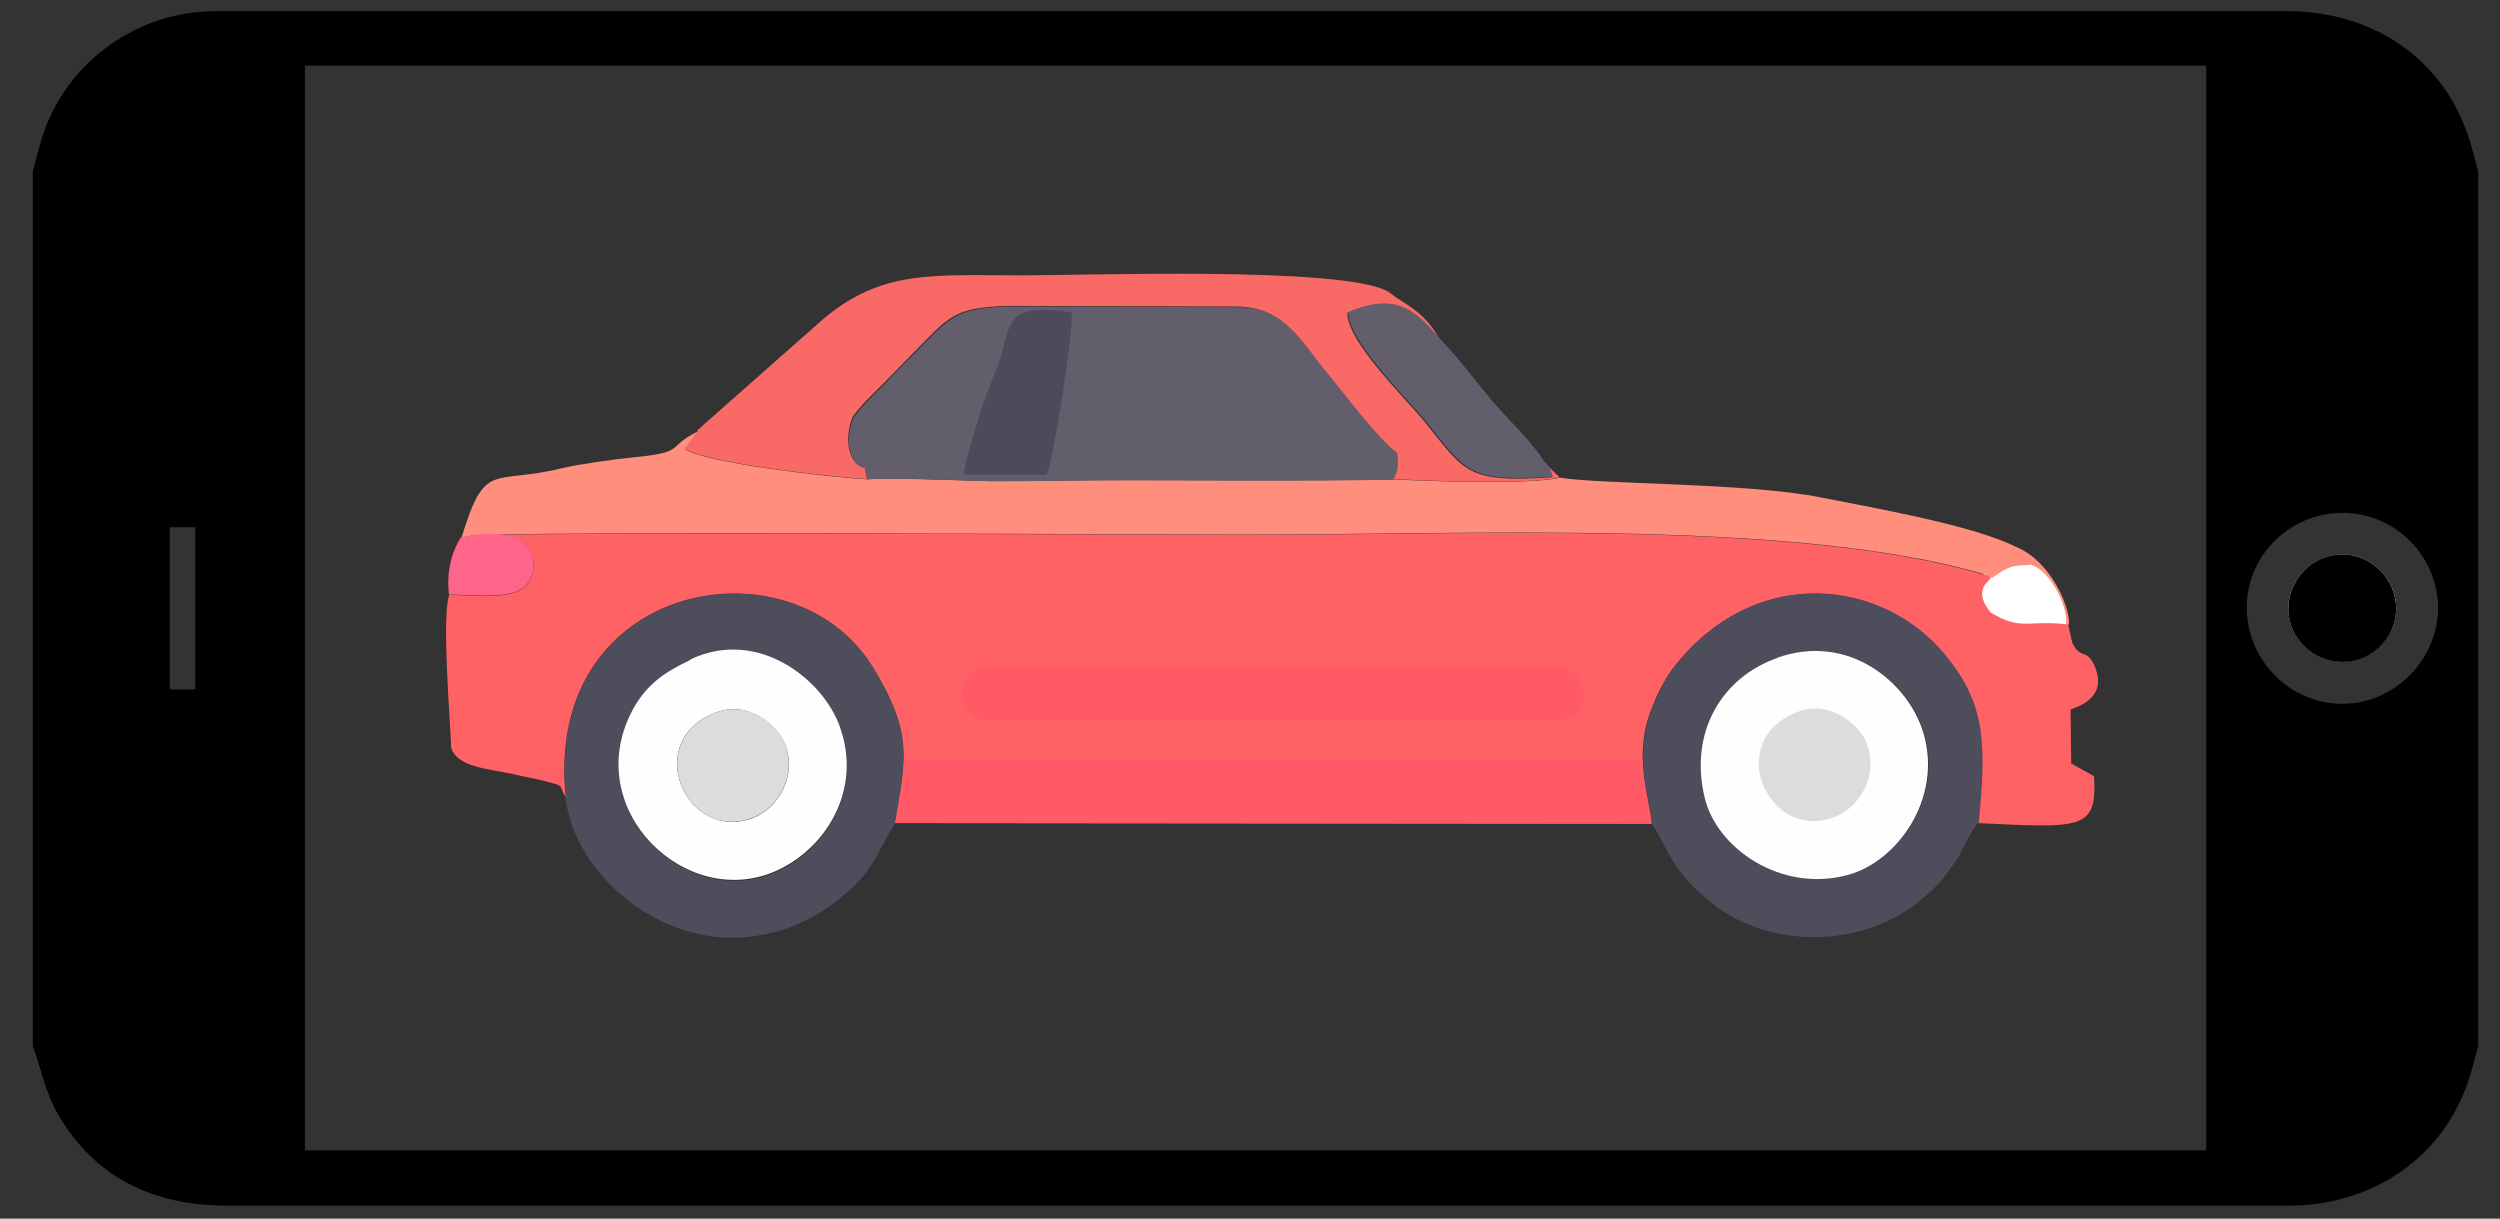 <?xml version="1.0" encoding="utf-8"?>
<!-- Generator: Adobe Illustrator 21.0.0, SVG Export Plug-In . SVG Version: 6.00 Build 0)  -->
<svg version="1.1" id="Layer_1" xmlns="http://www.w3.org/2000/svg" xmlns:xlink="http://www.w3.org/1999/xlink" x="0px" y="0px"
	 viewBox="0 0 746.3 363.8" style="enable-background:new 0 0 746.3 363.8;" xml:space="preserve">
<rect x="0" y="0" width="746.3" height="363.8" fill="#333333" stroke="none"/>
<style type="text/css">
	.st0{fill:#FFFFFF;}
	.st1{fill:#FF6264;}
	.st2{fill:#FF8F7C;}
	.st3{fill:#4E4D5C;}
	.st4{fill:#625E6B;}
	.st5{fill:#F96A67;}
	.st6{fill:#FEFEFE;}
	.st7{fill:#4D4B5A;}
	.st8{fill:#DCDBDE;}
	.st9{fill:#FF648B;}
	.st10{fill:#FF5A66;}
</style>
<g>
	<path d="M739.8,312.2c-0.9,3.3-1.7,6.7-2.8,10c-7.3,22.5-27.5,37.1-52.3,37.7c-1.2,0-2.3,0-3.5,0c-204.5,0-408.9,0-613.4,0
		c-21.9,0-39.4-8.2-50.5-27.3c-3.6-6.2-5.1-13.6-7.5-20.4c0-87,0-174,0-261c0.9-3.3,1.7-6.7,2.7-10C19.2,19.8,39,4.5,61.6,3.4
		c1.8-0.1,3.7-0.1,5.5-0.1c205.1,0,410.2,0,615.3,0c26.2,0,47,14.4,54.6,37.9c1.1,3.3,1.9,6.7,2.8,10
		C739.8,138.2,739.8,225.2,739.8,312.2z M658.6,19.6c-189.5,0-378.6,0-567.6,0c0,108.2,0,216,0,323.8c189.4,0,378.4,0,567.6,0
		C658.6,235.4,658.6,127.7,658.6,19.6z M670.7,181.4c0,15.7,12.9,28.7,28.5,28.7c15.6,0,28.6-13.1,28.6-28.7
		c-0.1-15.5-12.8-28.2-28.3-28.3C683.7,153,670.7,165.7,670.7,181.4z M58.3,205.8c0-16.3,0-32.3,0-48.4c-2.8,0-5.2,0-7.6,0
		c0,16.4,0,32.4,0,48.4C53.5,205.8,55.7,205.8,58.3,205.8z"/>
	<path class="st0" d="M699.1,165.5c-8.8,0.1-16.2,7.7-16,16.4c0.2,8.7,7.4,15.7,16.2,15.6c8.8,0,15.9-7.1,16-15.8
		C715.4,172.9,707.9,165.4,699.1,165.5z"/>
	<path d="M699.1,165.5c8.8-0.1,16.3,7.4,16.2,16.3c-0.1,8.7-7.2,15.8-16,15.8c-8.8,0-16-6.9-16.2-15.6
		C682.9,173.2,690.3,165.5,699.1,165.5z"/>
</g>
<g id="Layer_2">
	<path class="st0" d="M605.6,167.2c0,0,10.2,4.3,11.7,19.6l-20.2,3.7C597,190.5,576.2,169.4,605.6,167.2z"/>
</g>
<g id="_1580428800">
	<path class="st1" d="M134.7,223.3c1.8,5.7,11.1,6.2,18.1,7.7c3.3,0.8,6.9,1.4,9.6,2.1c6.3,1.7,4.2,0.8,6.5,5
		c-6.9-64.8,67.5-78.1,91.6-39c12.2,19.9,9.8,27.7,6.6,46.6l225.9,0.2c-1.2-9.6-3.9-15.5-2-27.4c1.1-6.3,5.4-15.5,9.2-20
		c24.5-30.5,62.1-25.4,80.5-2.7c11.9,14.6,12,26.3,9.8,49.9c31,1.5,35.6,2.1,34.6-14l-6.8-3.8l-0.2-16.1c5-1.7,10.7-5.1,7.1-13.2
		c-2.3-5.1-4.4-1.7-6.6-6.8l-1.2-5.4c-12.3-1.4-14.1,2-23.2-3.6c-5.4-6.8-0.5-9,0-10.2c0.6-1.8-1.1-0.6-2.4-1.2
		c-56.6-16.4-153.1-11.7-221.3-11.7c-15.5,0-220.5-1.1-230.1,0.3c3.3-0.8,9.2-0.9,12.8,0.3c8.1,2.7,7.2,12.5,2.7,15.5
		c-4.7,3.2-15.5,1.8-21.8,1.8c-2.3,6.6,0.3,37.3,0.6,46V223.3z"/>
	<path class="st2" d="M137.7,160.5l2.9-0.6c9.6-1.4,214.6-0.3,230.1-0.3c68.1,0,164.7-4.7,221.3,11.7l2.7,1.2
		c5.7-3.9,5.6-3.5,11.6-3.9c6.5,2,11.4,14.1,10.4,17.7c0,0,0.3,0,0.9,0.2c0.6-4.5-5.1-19-15.9-23.3c-13.1-6.6-44.7-12-58.1-14.7
		c-21.8-4.4-66.3-3.9-77.8-5.9c-9.3,2.1-38.8,1.1-49.6,0.5c-26.5,0.5-53.2,0.2-79.9,0.2c-13.5,0-26.9,0.3-40.3,0.3
		c-6.8,0-33.2-1.2-37.2-0.5c-10.5-0.6-48.1-4.8-54.3-9l3.8-5.3c-9.6,4.7-3.3,6.2-19,7.7c-5.4,0.5-16.7,2.1-21.7,3.3
		c-20.9,5.1-22.7-2.6-29.9,20.9V160.5z"/>
	<path class="st3" d="M530.6,196.4c21.5-7.7,39.3,7.4,43.8,22.4c5.9,19.7-8.1,38.4-22.6,42.4c-20,5.4-39.1-7.8-42.7-23
		c-4.8-19.9,5.3-36.1,21.7-41.8H530.6z M493.1,245.9c5,7.2,5,13.4,18.2,23.9c16.4,13.1,44.2,13.8,62-1.1c4.8-3.9,6.5-5.9,10.2-11.1
		c2.6-3.6,4.8-10.1,7.2-12c2.3-23.6,2.1-35.3-9.8-49.9c-18.4-22.6-56-27.8-80.5,2.7c-3.8,4.7-8.1,13.7-9.2,20
		c-2,11.9,0.8,17.9,2,27.4L493.1,245.9z"/>
	<path class="st3" d="M206.1,197.2c20-9.6,39.6,5.7,44.7,20c6.9,19.1-4.4,36.7-19.3,43.2c-26.8,11.6-57.9-18.5-42.9-47.5
		c4.4-8.6,10.1-12,17.6-15.6H206.1z M168.8,238.1c2.6,21.1,23.8,40.2,46.5,41.7c13.8,0.9,25.6-4.1,33.5-10.1
		c12-9.2,11.6-12.8,18.4-23.9c3.2-19,5.6-26.6-6.6-46.6c-24.1-39.1-98.5-25.9-91.6,39H168.8z"/>
	<path class="st4" d="M303.6,94.9c3.2-2.9,11.3-2,15.9-1.2c0.8,5-5.1,42.4-7.2,47.5H288c-0.2-2.6,5.6-20.8,6.8-23.9
		c1.7-4.4,3-6.9,4.1-10.8c1.2-4.2,1.8-9.3,4.7-11.6H303.6z M258.3,140l0.6,3.2c3.9-0.9,30.4,0.3,37.2,0.5c13.4,0,26.9-0.3,40.3-0.3
		c26.6,0,53.4,0.3,79.9-0.2c1.2-2.4,1.5-4.1,1.1-7.8c-5.1-3.6-16.8-19.1-21.1-24.1c-7.4-8.7-12.2-19.4-26.5-19.6l-68.9-0.2
		c-15.9,0.6-17,3-27.7,13.8c-3.9,3.9-6,6-9.3,9.5c-2,2-8.1,7.8-9.2,10.2c-2.6,6-1.2,14,3.8,15L258.3,140z"/>
	<path class="st5" d="M208.3,128.7l-3.8,5.3c6.2,4.2,43.8,8.4,54.3,9l-0.6-3.2c-5-1.1-6.2-9-3.8-15c1.1-2.4,7.1-8.1,9.2-10.2
		c3.5-3.5,5.4-5.6,9.3-9.5c10.7-10.8,11.7-13.2,27.7-13.8l68.9,0.2c14.3,0.3,19.1,10.8,26.5,19.6c4.2,5,15.9,20.6,21.1,24.1
		c0.5,3.8,0.2,5.4-1.1,7.8c10.8,0.6,40.3,1.7,49.6-0.5l-4.4-4.2c1.8,2.7,0.9,1.2,2.1,4.2c-25.9,1.7-26-1.8-38.2-16.8
		c-5.9-7.2-22.9-23.6-22.9-32.3c15.2-6.6,20.8,0.5,27.8,8.4c-4.1-8-9.8-10.7-13.1-12.9l-2-1.5c-0.2-0.2-0.5-0.3-0.8-0.5
		c-14-7.4-89.2-4.7-109.1-4.7c-26.3,0-41.5-1.8-59.1,12.9L208,128.6L208.3,128.7z"/>
	<path class="st6" d="M530.6,196.4c-16.4,5.7-26.5,22-21.7,41.8c3.6,15,22.7,28.4,42.7,23c14.6-3.9,28.4-22.6,22.6-42.4
		c-4.5-15-22.3-30.1-43.8-22.4H530.6z"/>
	<path class="st6" d="M213.7,212.7c9.8-3.8,18.7,4.1,20.8,9.8c3.5,9.9-2.7,19-9.8,21.7C204.9,251.6,191.3,221.2,213.7,212.7z
		 M206.1,197c-7.5,3.6-13.2,7.1-17.6,15.6c-14.9,29.2,16.2,59.1,42.9,47.5c14.9-6.5,26.2-24.1,19.3-43.2
		c-5.1-14.3-24.7-29.6-44.7-20H206.1z"/>
	<path class="st4" d="M461.4,138.3c-4.5-6.9-10.2-12-15.3-17.9c-5.6-6.5-10.1-12.9-15.8-18.8c-7.1-8-12.6-15-27.8-8.4
		c0,8.7,17,25.1,22.9,32.3c12.2,15,12.3,18.5,38.2,16.8c-1.2-3-0.3-1.5-2.1-4.2V138.3z"/>
	<path class="st7" d="M287.7,141.7h24.8c2.1-5.3,8.1-43.5,7.4-48.4c-4.7-0.8-12.9-1.8-16.2,1.2c-2.9,2.3-3.5,7.5-4.8,11.7
		c-1.2,4.1-2.6,6.5-4.2,11c-1.2,3.2-7.1,21.8-6.9,24.4V141.7z"/>
	<path class="st8" d="M213.7,212.7c-22.4,8.6-8.7,39,11,31.4c7.1-2.7,13.2-11.6,9.8-21.7C232.5,216.7,223.6,208.9,213.7,212.7z"/>
	<path class="st9" d="M134.1,177.5c6.2,0,17.1,1.4,21.8-1.8c4.5-3,5.4-12.8-2.7-15.5c-3.6-1.2-9.3-0.9-12.8-0.3l-2.9,0.6
		c-2.9,4.8-4.2,10.5-3.5,16.8V177.5z"/>
	<path class="st10" d="M295.2,199h169.5c4.5,0,8.1,3.6,8.1,8.1l0,0c0,4.5-3.6,8.1-8.1,8.1H295.2c-4.5,0-8.1-3.6-8.1-8.1l0,0
		C287.1,202.6,290.7,199,295.2,199z"/>
	<path class="st10" d="M269.8,226.9c-0.2,5.4-1.2,11.3-2.6,18.8l225.9,0.2c-0.9-7.1-2.6-12.2-2.7-19H269.6H269.8z"/>
	<path class="st8" d="M536.6,212.5c-22.4,8.6-8.7,39,11,31.4c7.1-2.7,13.2-11.6,9.8-21.7C555.4,216.6,546.5,208.7,536.6,212.5z"/>
</g>
</svg>

